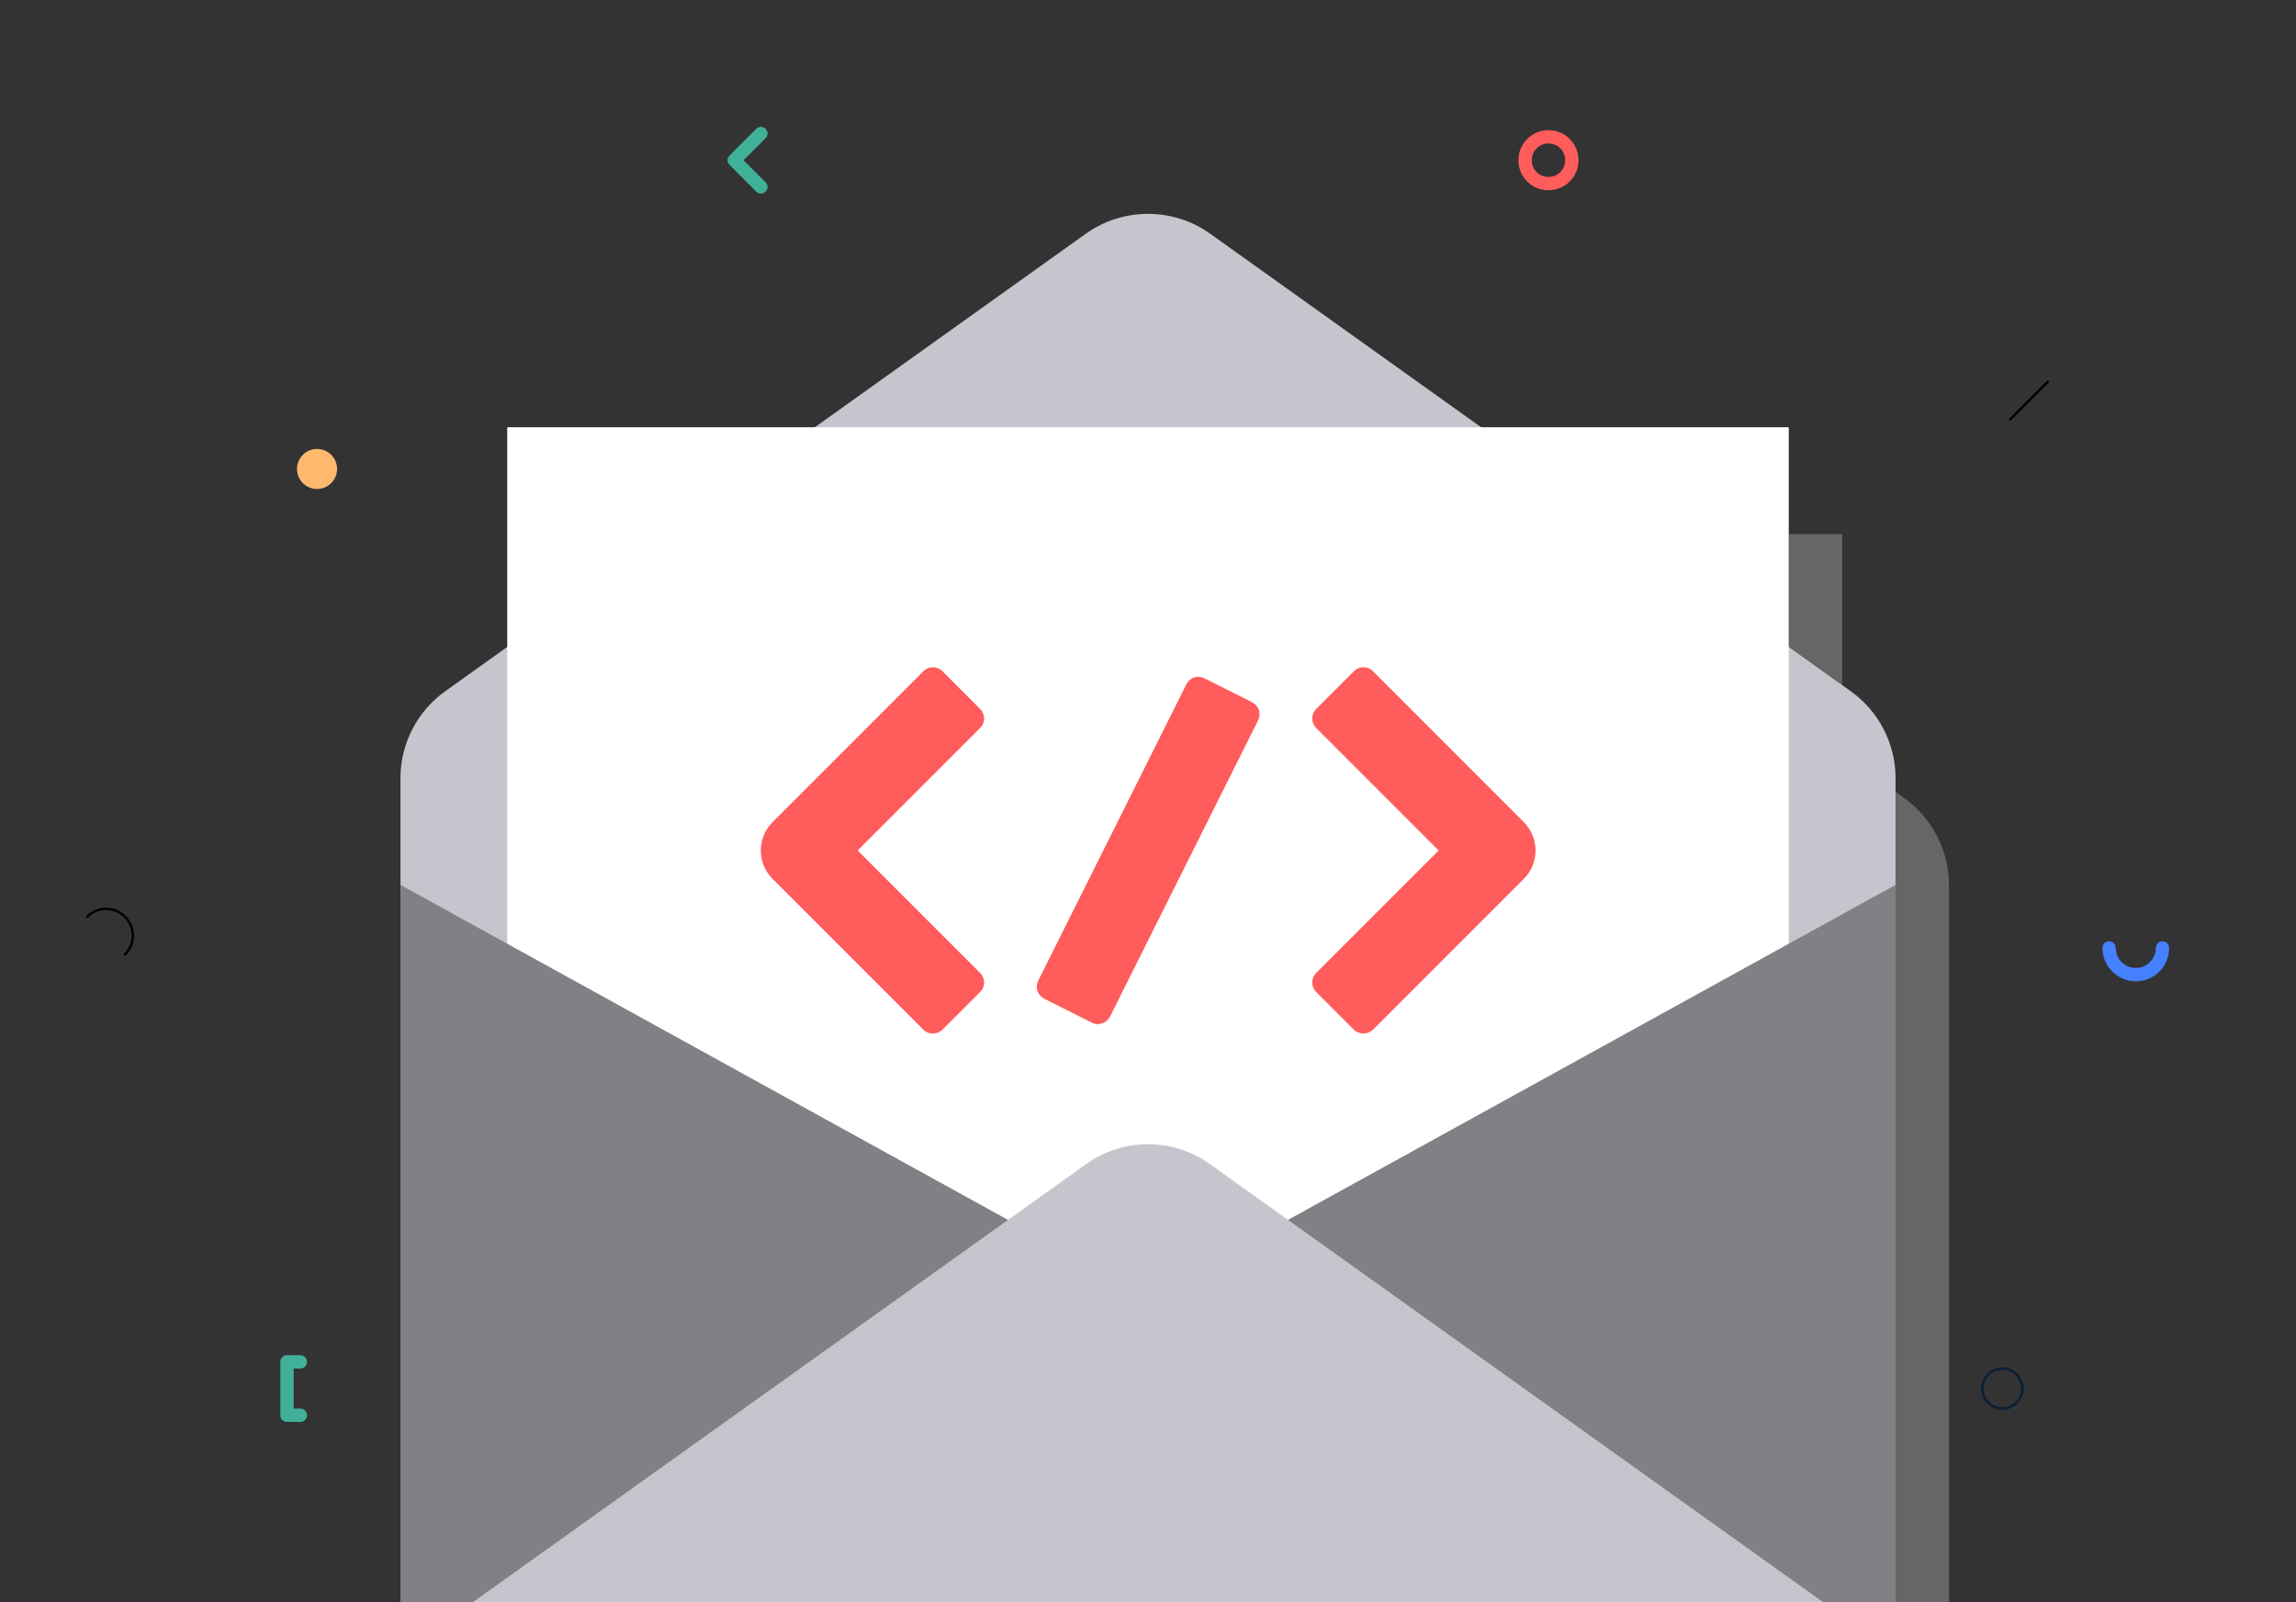 <svg width="688" height="480" viewBox="0 0 688 480" fill="none" xmlns="http://www.w3.org/2000/svg">
<rect x="0" y="0" width="688" height="480" fill="#333333" stroke="none"/>
<path d="M568 480H120V233.1C120 222.8 125 213.1 133.4 207.1L325.4 70C336.5 62.1 351.5 62.1 362.6 70L554.6 207.1C563 213.1 568 222.8 568 233.1V480Z" fill="#C5C6CD"/>
<path opacity="0.3" d="M536 160V193.8L552 205.2V160H536Z" fill="#E0DEDE"/>
<path opacity="0.3" d="M570.6 239.1L568 237.2V480H584V265.1C584 254.8 579 245.1 570.6 239.1Z" fill="#E0DEDE"/>
<path d="M536 128H152V480H536V128Z" fill="white"/>
<path d="M509.9 480H120V265.1L344 388.6L509.9 480Z" fill="#808085"/>
<path d="M568 265.1V480H178.1L344 388.6L568 265.1Z" fill="#808085"/>
<path d="M546.3 480H141.7L325.4 348.8C336.5 340.8 351.5 340.8 362.6 348.8L546.3 480Z" fill="#C5C6CD"/>
<path d="M276.7 308.5L231.5 263.3C226.8 258.6 226.8 251 231.5 246.3L276.7 201.1C278.3 199.5 280.8 199.5 282.4 201.1L293.7 212.4C295.3 214 295.3 216.5 293.7 218.1L257 254.8L293.7 291.5C295.3 293.1 295.3 295.6 293.7 297.2L282.4 308.5C280.8 310 278.2 310 276.7 308.5Z" fill="#FF5C5C"/>
<path d="M327.2 306.401L312.9 299.201C310.9 298.201 310.1 295.801 311.1 293.801L355.5 205.001C356.5 203.001 358.9 202.201 360.9 203.201L375.2 210.401C377.2 211.401 378 213.801 377 215.801L332.6 304.601C331.5 306.601 329.1 307.401 327.2 306.401Z" fill="#FF5C5C"/>
<path d="M405.7 308.5L394.4 297.2C392.8 295.6 392.8 293.1 394.4 291.5L431.1 254.8L394.4 218.1C392.8 216.5 392.8 214 394.4 212.4L405.7 201.1C407.3 199.5 409.8 199.5 411.4 201.1L456.6 246.3C461.3 251 461.3 258.6 456.6 263.3L411.4 308.5C409.8 310 407.2 310 405.7 308.5Z" fill="#FF5C5C"/>
<path d="M90 426H86C84.9 426 84 425.1 84 424V408C84 406.9 84.9 406 86 406H90C91.1 406 92 406.9 92 408C92 409.1 91.1 410 90 410H88V422H90C91.1 422 92 422.9 92 424C92 425.1 91.1 426 90 426Z" fill="#40B198"/>
<path d="M95 146.5C98.314 146.5 101 143.814 101 140.5C101 137.186 98.314 134.5 95 134.5C91.686 134.5 89 137.186 89 140.5C89 143.814 91.686 146.5 95 146.5Z" fill="#FFB96F"/>
<path d="M640 294C634.5 294 630 289.5 630 284C630 282.9 630.9 282 632 282C633.1 282 634 282.9 634 284C634 287.3 636.7 290 640 290C643.3 290 646 287.3 646 284C646 282.9 646.9 282 648 282C649.1 282 650 282.9 650 284C650 289.5 645.5 294 640 294Z" fill="#4480FF"/>
<path d="M228 58C227.5 58 227 57.8 226.6 57.4L218.6 49.4C217.8 48.6 217.8 47.4 218.6 46.6L226.6 38.6C227.4 37.8 228.6 37.8 229.4 38.6C230.2 39.4 230.2 40.6 229.4 41.4L222.8 48L229.4 54.6C230.2 55.4 230.2 56.6 229.4 57.4C229 57.8 228.5 58 228 58Z" fill="#40B198"/>
<path d="M37.7 274.4C41 277.7 41 283 37.7 286.2C37.6 286.3 37.3 286.3 37.2 286.2C37.1 286.1 37.1 285.8 37.2 285.7C40.2 282.7 40.2 277.9 37.2 274.9C34.2 271.9 29.4 271.9 26.4 274.9C26.3 275 26 275 25.9 274.9C25.8 274.8 25.8 274.5 25.9 274.4C29.1 271.1 34.4 271.1 37.7 274.4Z" fill="black"/>
<path d="M600 422.4C596.5 422.4 593.6 419.5 593.6 416C593.6 412.5 596.5 409.6 600 409.6C603.5 409.6 606.4 412.5 606.4 416C606.4 419.5 603.5 422.4 600 422.4ZM600 410.4C596.9 410.4 594.4 412.9 594.4 416C594.4 419.1 596.9 421.6 600 421.6C603.1 421.6 605.6 419.1 605.6 416C605.6 412.9 603.1 410.4 600 410.4Z" fill="#0B1F35"/>
<path d="M602.1 125.9C602 125.8 602 125.5 602.1 125.4L613.4 114.1C613.5 114 613.8 114 613.9 114.1C614 114.2 614 114.5 613.9 114.6L602.6 125.9C602.5 126.1 602.2 126.1 602.1 125.9Z" fill="black"/>
<path d="M464 57C459 57 455 53 455 48C455 43 459 39 464 39C469 39 473 43 473 48C473 53 469 57 464 57ZM464 43C461.2 43 459 45.2 459 48C459 50.8 461.2 53 464 53C466.8 53 469 50.8 469 48C469 45.2 466.8 43 464 43Z" fill="#FF5C5C"/>
</svg>
